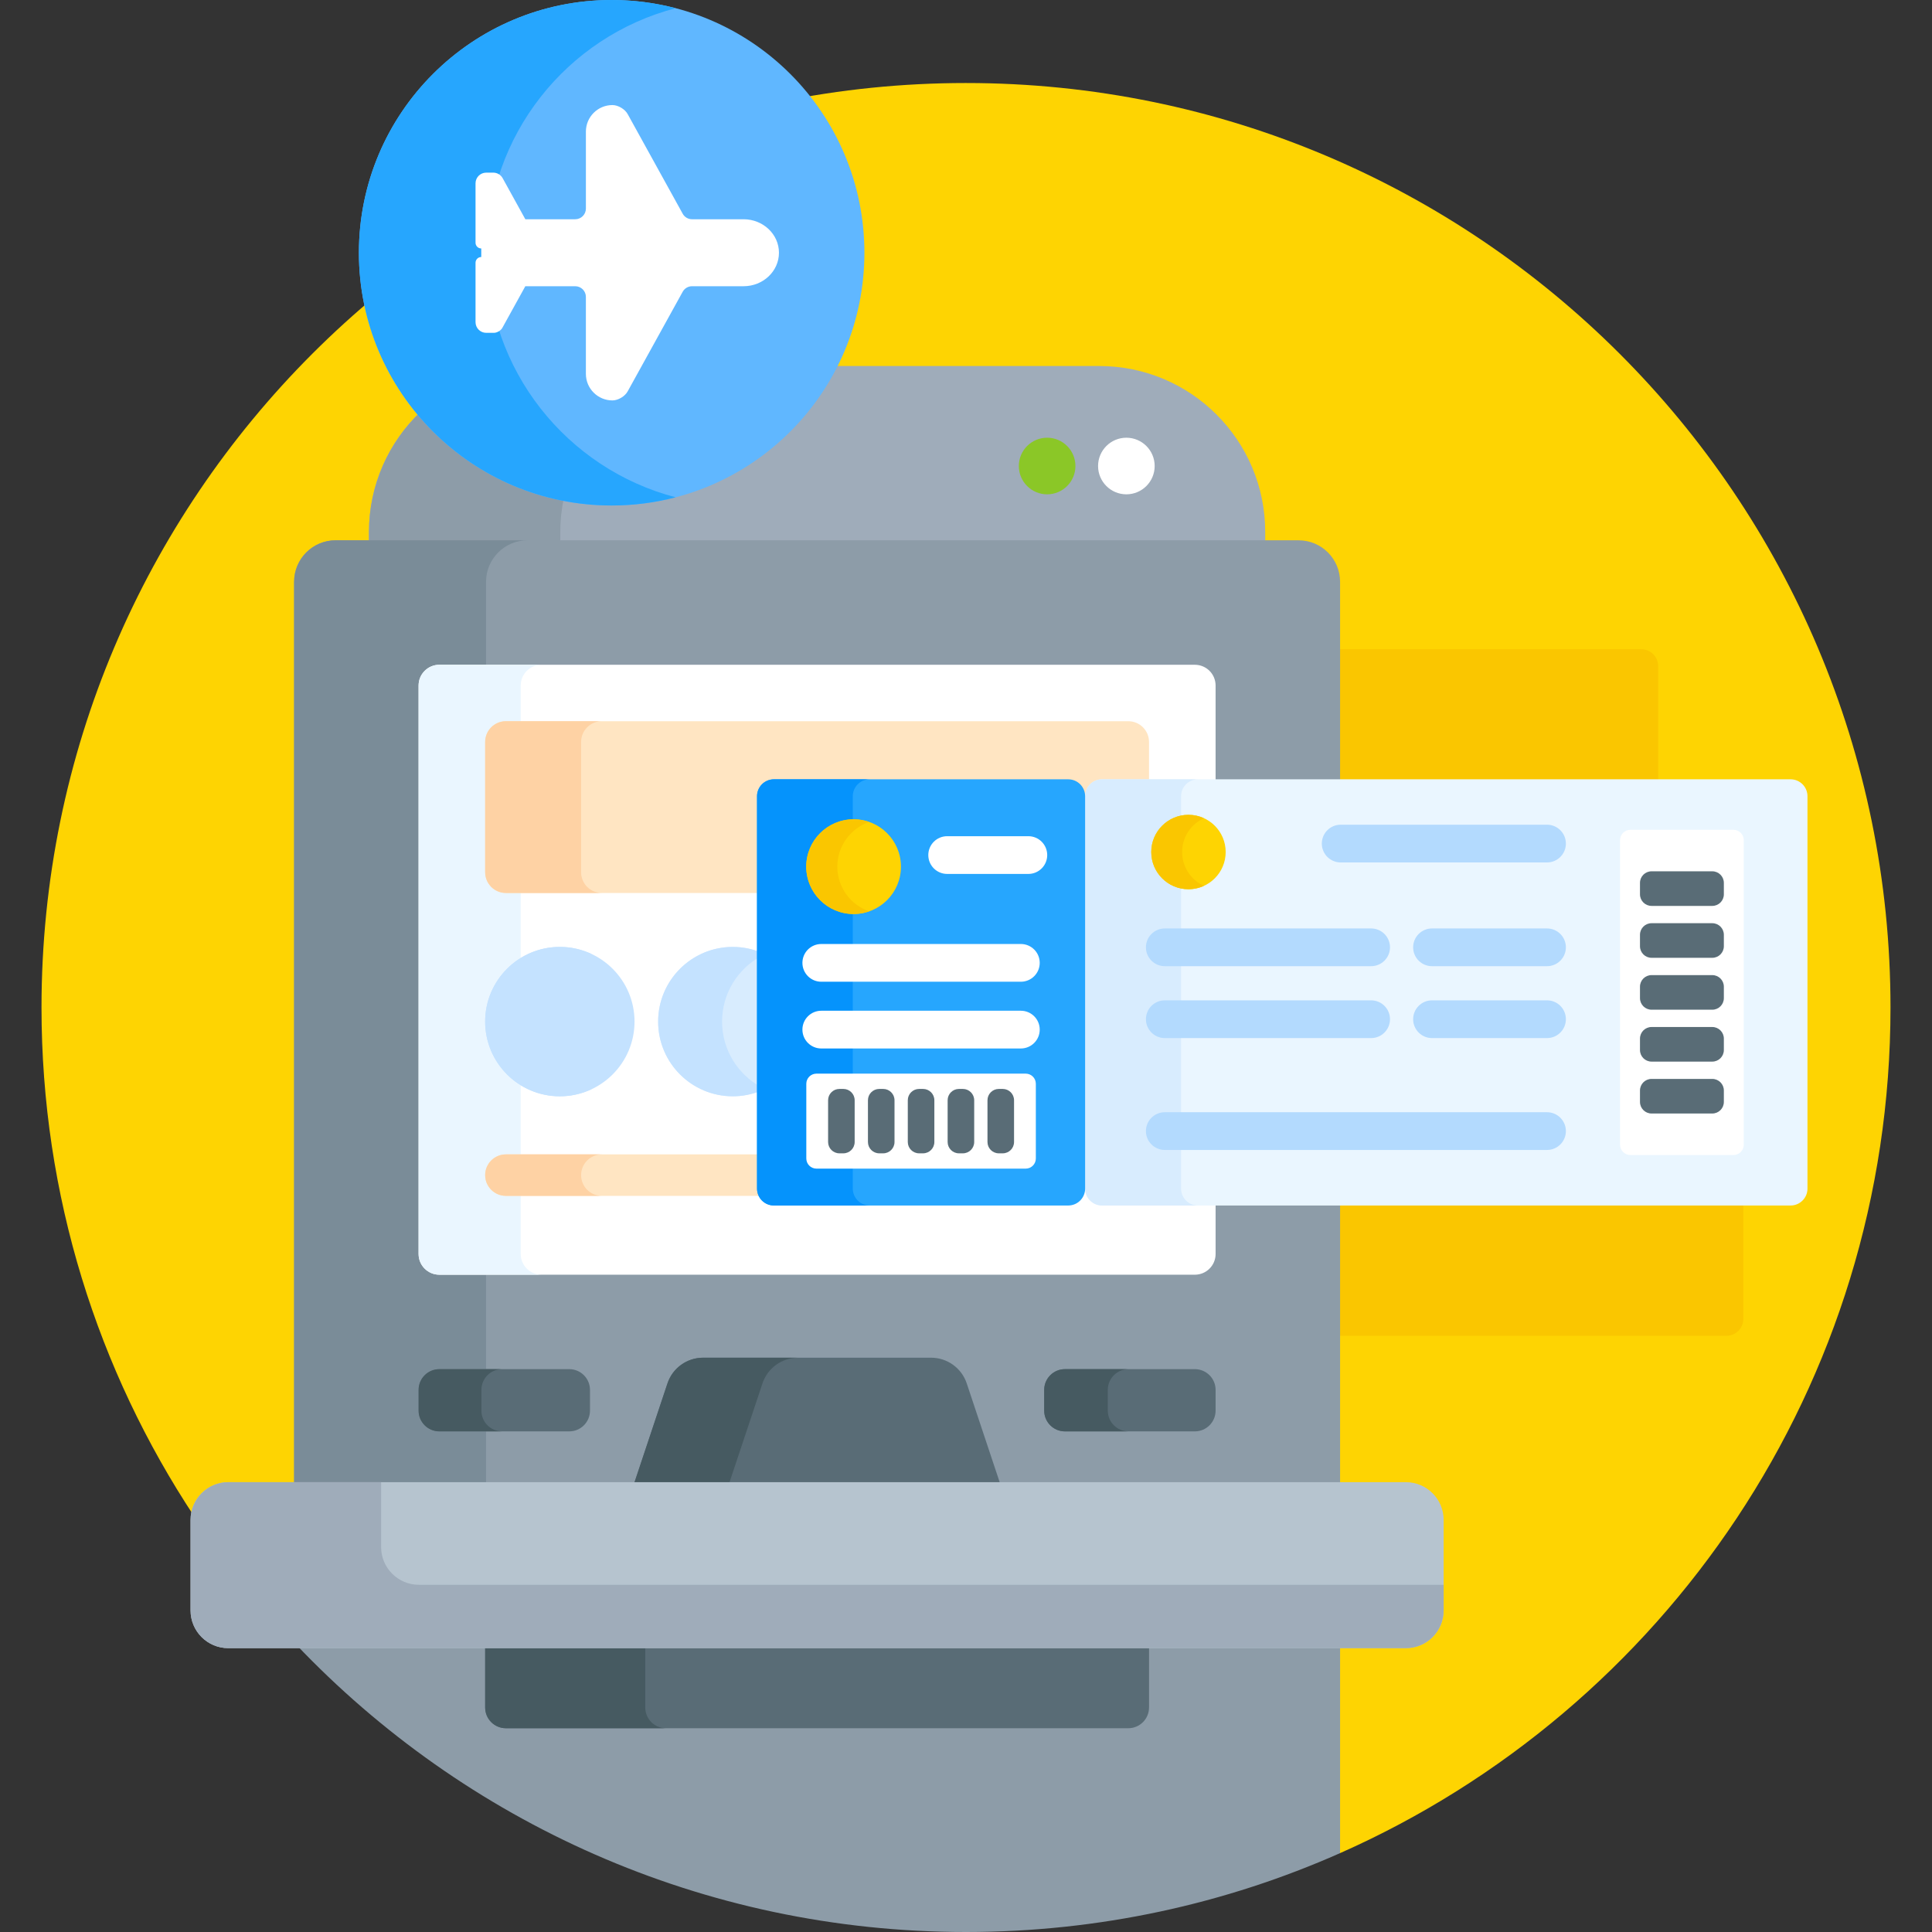 <svg id="Capa_1" enable-background="new 0 0 512 512" height="512" viewBox="0 0 512 512" width="512" xmlns="http://www.w3.org/2000/svg"><rect x="0" y="0" width="512" height="512" fill="#333333" stroke="none"/><g><g><path d="m256 22c-135.31 0-245 109.69-245 245 0 49.883 14.933 96.263 40.542 134.964.419-4.576 4.274-8.173 8.958-8.173h312.077c4.963 0 9 4.038 9 9v23.983c0 4.962-4.037 9-9 9h-18.443v54.672l1 .652c85.919-38.065 145.866-124.075 145.866-224.098 0-135.31-109.69-245-245-245z" fill="#fed402"/></g><path d="m354.134 207.524h85.297v-30.99c0-2.475-2.007-4.482-4.482-4.482h-80.815z" fill="#fac600"/><path d="m354.134 318.472v35.528h103.384c2.475 0 4.482-2.007 4.482-4.482v-31.046z" fill="#fac600"/><g><g><path d="m291.311 97h-70.49c-10.946 21.326-33.152 35.961-58.726 35.961-20.349 0-38.57-9.264-50.683-23.791-8.392 8.01-13.629 19.296-13.629 31.813v3.199h237.512v-3.199c0-24.291-19.692-43.983-43.984-43.983z" fill="#9facba"/><path d="m111.412 109.171c-8.392 8.01-13.629 19.296-13.629 31.813v3.199h50.705v-3.199c0-3.173.344-6.265.982-9.248-15.18-2.954-28.516-11.121-38.058-22.565z" fill="#8d9ca8"/><g><path d="m78.428 435.774c44.635 46.947 107.679 76.226 177.572 76.226 35.286 0 68.823-7.473 99.134-20.902v-55.324z" fill="#8d9ca8"/><path d="m292.051 318.472c-1.92 0-3.481-1.562-3.481-3.481h-2c-.001 1.92-1.563 3.482-3.482 3.482h-77.988c-1.92 0-3.481-1.562-3.481-3.482v-103.984c0-1.92 1.562-3.482 3.481-3.482h77.987c1.92 0 3.482 1.562 3.482 3.482h2c0-1.92 1.562-3.482 3.481-3.482h63.083v-53.345c0-6.073-4.923-10.996-10.996-10.996h-255.197c-6.073 0-10.996 4.923-10.996 10.996v239.612h277.189v-75.319h-63.082z" fill="#8d9ca8"/><path d="m116.429 379.331c-3.036 0-5.498-2.462-5.498-5.498v-5.498c0-3.036 2.461-5.498 5.498-5.498h12.381v-25.026h-12.381c-3.036 0-5.498-2.461-5.498-5.498v-150.644c0-3.036 2.461-5.498 5.498-5.498h12.381v-21.992c0-6.073 4.923-10.996 10.996-10.996h-50.866c-6.073 0-10.996 4.923-10.996 10.996v239.612h50.866v-14.46z" fill="#7a8c98"/></g><path d="m128.571 435.774v16.728c0 3.036 2.461 5.498 5.498 5.498h164.939c3.037 0 5.498-2.462 5.498-5.498v-16.728z" fill="#596c76"/><path d="m171 452.502v-16.728h-42.429v16.728c0 3.036 2.461 5.498 5.498 5.498h42.429c-3.037 0-5.498-2.462-5.498-5.498z" fill="#465a61"/><path d="m292.051 318.472c-1.92 0-3.481-1.562-3.481-3.481h-2c-.001 1.92-1.563 3.482-3.482 3.482h-77.988c-1.92 0-3.481-1.562-3.481-3.482v-103.984c0-1.92 1.562-3.482 3.481-3.482h77.987c1.92 0 3.482 1.562 3.482 3.482h2c0-1.92 1.562-3.482 3.481-3.482h30.095v-25.856c0-3.036-2.461-5.498-5.498-5.498h-200.218c-3.036 0-5.498 2.462-5.498 5.498v150.644c0 3.036 2.461 5.498 5.498 5.498h200.219c3.037 0 5.498-2.461 5.498-5.498v-13.841z" fill="#fff"/><path d="m138 332.313v-150.644c0-3.036 2.461-5.498 5.498-5.498h-27.068c-3.036 0-5.498 2.462-5.498 5.498v150.644c0 3.036 2.461 5.498 5.498 5.498h27.068c-3.037 0-5.498-2.461-5.498-5.498z" fill="#eaf6ff"/><path d="m265.254 393.791-9.057-27.171c-1.357-4.071-5.167-6.817-9.458-6.817h-60.4c-4.291 0-8.101 2.746-9.458 6.817l-9.057 27.171z" fill="#596c76"/><path d="m211.515 359.803h-25.176c-4.291 0-8.101 2.746-9.458 6.817l-9.057 27.171h25.176l9.057-27.171c1.357-4.071 5.167-6.817 9.458-6.817z" fill="#465a61"/><path d="m372.577 436.775h-312.077c-5.523 0-10-4.477-10-10v-23.984c0-5.523 4.477-10 10-10h312.077c5.523 0 10 4.477 10 10v23.984c0 5.522-4.477 10-10 10z" fill="#b6c4cf"/><path d="m111 419.984c-5.523 0-10-4.477-10-10v-17.193h-40.5c-5.523 0-10 4.477-10 10v23.984c0 5.523 4.477 10 10 10h312.078c5.523 0 10-4.477 10-10v-6.791z" fill="#9facba"/><path d="m201.618 211.007c0-1.92 1.562-3.482 3.481-3.482h77.987c1.92 0 3.482 1.562 3.482 3.482h2c0-1.92 1.562-3.482 3.481-3.482h12.456v-10.9c0-3.036-2.461-5.498-5.498-5.498h-164.938c-3.036 0-5.498 2.462-5.498 5.498v34.526c0 3.037 2.461 5.498 5.498 5.498h67.549z" fill="#ffe5c2"/><path d="m474.518 206.525h-182.467c-2.476 0-4.482 2.007-4.482 4.482l-1 3.077v97.709l1 3.198c0 2.475 2.007 4.482 4.482 4.482h182.467c2.475 0 4.482-2.007 4.482-4.482v-103.984c0-2.476-2.007-4.482-4.482-4.482z" fill="#eaf6ff"/><path d="m154 231.15v-34.526c0-3.036 2.462-5.498 5.498-5.498h-25.429c-3.036 0-5.498 2.462-5.498 5.498v34.526c0 3.037 2.461 5.498 5.498 5.498h25.429c-3.036 0-5.498-2.461-5.498-5.498z" fill="#fed2a4"/><g><path d="m201.618 314.99v-9.067h-67.549c-3.036 0-5.498 2.462-5.498 5.498s2.461 5.498 5.498 5.498h68.135c-.369-.553-.586-1.216-.586-1.929z" fill="#ffe5c2"/></g><path d="m154 311.421c0-3.036 2.462-5.498 5.498-5.498h-25.429c-3.036 0-5.498 2.462-5.498 5.498s2.461 5.498 5.498 5.498h25.429c-3.036 0-5.498-2.462-5.498-5.498z" fill="#fed2a4"/><path d="m316.648 379.331h-34.426c-3.036 0-5.498-2.462-5.498-5.498v-5.498c0-3.036 2.462-5.498 5.498-5.498h34.426c3.036 0 5.498 2.462 5.498 5.498v5.498c0 3.037-2.462 5.498-5.498 5.498z" fill="#596c76"/><path d="m293.578 373.833v-5.498c0-3.036 2.461-5.498 5.498-5.498h-16.854c-3.036 0-5.498 2.461-5.498 5.498v5.498c0 3.036 2.461 5.498 5.498 5.498h16.854c-3.036 0-5.498-2.461-5.498-5.498z" fill="#465a61"/><path d="m150.855 379.331h-34.425c-3.036 0-5.498-2.462-5.498-5.498v-5.498c0-3.036 2.462-5.498 5.498-5.498h34.426c3.036 0 5.498 2.462 5.498 5.498v5.498c-.001 3.037-2.462 5.498-5.499 5.498z" fill="#596c76"/><path d="m127.578 373.833v-5.498c0-3.036 2.461-5.498 5.498-5.498h-16.647c-3.036 0-5.498 2.461-5.498 5.498v5.498c0 3.036 2.461 5.498 5.498 5.498h16.647c-3.036 0-5.498-2.461-5.498-5.498z" fill="#465a61"/></g><circle cx="148.364" cy="270.736" fill="#c4e2ff" r="19.793"/><path d="m145.415 270.736c0-7.915 4.657-14.725 11.371-17.892-2.558-1.207-5.406-1.901-8.422-1.901-10.931 0-19.793 8.862-19.793 19.793s8.861 19.793 19.793 19.793c3.016 0 5.863-.694 8.422-1.901-6.714-3.167-11.371-9.977-11.371-17.892z" fill="#c4e2ff"/><path d="m201.618 252.391c-2.291-.926-4.788-1.448-7.411-1.448-10.931 0-19.793 8.862-19.793 19.793s8.862 19.793 19.793 19.793c2.623 0 5.12-.522 7.411-1.448z" fill="#d8ecfe"/><path d="m201.618 288.051c-6.107-3.368-10.257-9.847-10.257-17.315s4.149-13.947 10.257-17.315v-1.017c-2.29-.932-4.786-1.46-7.411-1.46-10.931 0-19.793 8.862-19.793 19.793s8.862 19.793 19.793 19.793c2.625 0 5.121-.528 7.411-1.46z" fill="#c4e2ff"/><circle cx="277.5" cy="123.5" fill="#8bc727" r="7.5"/><circle cx="298.5" cy="123.5" fill="#fff" r="7.5"/></g><g><circle cx="162.095" cy="66.981" fill="#60b7ff" r="66.981"/><path d="m129.039 66.981c0-31.131 21.24-57.297 50.018-64.809-5.418-1.414-11.101-2.172-16.962-2.172-36.992 0-66.981 29.988-66.981 66.981s29.988 66.981 66.981 66.981c5.861 0 11.544-.758 16.962-2.172-28.778-7.512-50.018-33.678-50.018-64.809z" fill="#26a6fe"/><path d="m197.04 58.104h-13.641c-1.03 0-1.979-.56-2.477-1.462l-14.594-26.424c-.722-1.306-2.532-2.374-4.024-2.374-3.886 0-7.036 3.15-7.036 7.036v20.393c0 1.563-1.267 2.83-2.83 2.83h-13.107c-.037 0-.073.005-.11.005l-6.015-10.893c-.498-.902-1.447-1.462-2.478-1.462h-1.875c-1.563 0-2.83 1.267-2.83 2.83v15.749c0 .833.68 1.516 1.515 1.516v2.263c-.834 0-1.515.682-1.515 1.516v15.749c0 1.563 1.267 2.83 2.83 2.83h2.029c.834 0 1.846-.598 2.249-1.326l6.09-11.03c.037.001.073.005.11.005h13.107c1.563 0 2.83 1.267 2.83 2.83v20.395c0 3.886 3.15 7.036 7.036 7.036 1.491 0 3.302-1.068 4.023-2.375l14.594-26.424c.498-.902 1.447-1.462 2.477-1.462h13.642c5.188 0 9.394-3.973 9.394-8.875.001-4.902-4.206-8.876-9.394-8.876z" fill="#fff"/></g><g><path d="m313 314.99v-103.983c0-2.475 2.007-4.482 4.482-4.482h-25.431c-2.476 0-4.482 2.007-4.482 4.482v103.983c0 2.475 2.007 4.482 4.482 4.482h25.431c-2.475 0-4.482-2.007-4.482-4.482z" fill="#d8ecfe"/><g><path d="m283.087 319.472h-77.987c-2.475 0-4.482-2.007-4.482-4.482v-103.983c0-2.475 2.007-4.482 4.482-4.482h77.987c2.475 0 4.482 2.007 4.482 4.482v103.983c0 2.475-2.007 4.482-4.482 4.482z" fill="#26a6fe"/></g><path d="m226 314.99v-103.983c0-2.475 2.007-4.482 4.482-4.482h-25.382c-2.475 0-4.482 2.007-4.482 4.482v103.983c0 2.475 2.007 4.482 4.482 4.482h25.382c-2.475 0-4.482-2.007-4.482-4.482z" fill="#0593fc"/><g><g><path d="m459.37 306.096h-27.289c-1.519 0-2.751-1.232-2.751-2.751v-80.693c0-1.519 1.232-2.751 2.751-2.751h27.289c1.519 0 2.751 1.232 2.751 2.751v80.693c0 1.519-1.232 2.751-2.751 2.751z" fill="#fff"/></g><g><g><path d="m434.612 233.973v3.032c0 1.695 1.374 3.069 3.069 3.069h16.09c1.695 0 3.069-1.374 3.069-3.069v-3.032c0-1.695-1.374-3.069-3.069-3.069h-16.09c-1.695 0-3.069 1.374-3.069 3.069z" fill="#596c76"/></g><g><path d="m437.681 253.828h16.09c1.695 0 3.069-1.374 3.069-3.069v-3.032c0-1.695-1.374-3.069-3.069-3.069h-16.09c-1.695 0-3.069 1.374-3.069 3.069v3.032c0 1.695 1.374 3.069 3.069 3.069z" fill="#596c76"/></g><g><path d="m437.681 267.583h16.09c1.695 0 3.069-1.374 3.069-3.069v-3.032c0-1.695-1.374-3.069-3.069-3.069h-16.09c-1.695 0-3.069 1.374-3.069 3.069v3.032c0 1.695 1.374 3.069 3.069 3.069z" fill="#596c76"/></g><g><path d="m437.681 281.337h16.09c1.695 0 3.069-1.374 3.069-3.069v-3.032c0-1.695-1.374-3.069-3.069-3.069h-16.09c-1.695 0-3.069 1.374-3.069 3.069v3.032c0 1.696 1.374 3.069 3.069 3.069z" fill="#596c76"/></g><g><path d="m437.681 295.092h16.09c1.695 0 3.069-1.374 3.069-3.069v-3.032c0-1.695-1.374-3.069-3.069-3.069h-16.09c-1.695 0-3.069 1.374-3.069 3.069v3.032c0 1.695 1.374 3.069 3.069 3.069z" fill="#596c76"/></g></g></g><g><g><path d="m213.679 307.009v-19.796c0-1.485 1.204-2.689 2.689-2.689h55.451c1.485 0 2.689 1.204 2.689 2.689v19.796c0 1.485-1.204 2.689-2.689 2.689h-55.451c-1.485 0-2.689-1.204-2.689-2.689z" fill="#fff"/></g><g><g><path d="m265.733 288.579h-1.04c-1.657 0-3 1.343-3 3v11.064c0 1.657 1.343 3 3 3h1.04c1.657 0 3-1.343 3-3v-11.064c0-1.657-1.343-3-3-3z" fill="#596c76"/></g><g><path d="m251.133 291.579v11.064c0 1.657 1.343 3 3 3h1.04c1.657 0 3-1.343 3-3v-11.064c0-1.657-1.343-3-3-3h-1.04c-1.657 0-3 1.343-3 3z" fill="#596c76"/></g><g><path d="m240.574 291.579v11.064c0 1.657 1.343 3 3 3h1.04c1.657 0 3-1.343 3-3v-11.064c0-1.657-1.343-3-3-3h-1.04c-1.657 0-3 1.343-3 3z" fill="#596c76"/></g><g><path d="m230.014 291.579v11.064c0 1.657 1.343 3 3 3h1.04c1.657 0 3-1.343 3-3v-11.064c0-1.657-1.343-3-3-3h-1.04c-1.657 0-3 1.343-3 3z" fill="#596c76"/></g><g><path d="m219.454 291.579v11.064c0 1.657 1.343 3 3 3h1.04c1.657 0 3-1.343 3-3v-11.064c0-1.657-1.343-3-3-3h-1.04c-1.657 0-3 1.343-3 3z" fill="#596c76"/></g></g></g><g><g><circle cx="226.213" cy="229.672" fill="#fed402" r="12.55"/></g><path d="m221.901 229.672c0-5.486 3.526-10.138 8.431-11.844-1.292-.449-2.674-.706-4.118-.706-6.931 0-12.55 5.619-12.55 12.55s5.619 12.55 12.55 12.55c1.445 0 2.827-.256 4.118-.706-4.905-1.706-8.431-6.357-8.431-11.844z" fill="#fac600"/><g><g><path d="m272.523 231.602h-21.514c-2.762 0-5-2.239-5-5s2.238-5 5-5h21.514c2.762 0 5 2.239 5 5s-2.238 5-5 5z" fill="#fff"/></g></g></g><g><g><path d="m270.538 260.17h-52.889c-2.762 0-5-2.239-5-5s2.238-5 5-5h52.889c2.762 0 5 2.239 5 5s-2.239 5-5 5z" fill="#fff"/></g><g><path d="m270.538 277.858h-52.889c-2.762 0-5-2.239-5-5s2.238-5 5-5h52.889c2.762 0 5 2.239 5 5s-2.239 5-5 5z" fill="#fff"/></g></g><g><path d="m409.977 228.556h-54.682c-2.762 0-5-2.239-5-5s2.238-5 5-5h54.682c2.762 0 5 2.239 5 5s-2.238 5-5 5z" fill="#b3dafe"/></g><g><g><path d="m363.364 256.05h-54.681c-2.762 0-5-2.239-5-5s2.238-5 5-5h54.681c2.762 0 5 2.239 5 5s-2.238 5-5 5z" fill="#b3dafe"/></g><g><path d="m363.364 275.102h-54.681c-2.762 0-5-2.239-5-5s2.238-5 5-5h54.681c2.762 0 5 2.239 5 5s-2.238 5-5 5z" fill="#b3dafe"/></g></g><g><g><path d="m409.977 256.05h-30.479c-2.762 0-5-2.239-5-5s2.238-5 5-5h30.479c2.762 0 5 2.239 5 5s-2.238 5-5 5z" fill="#b3dafe"/></g><g><path d="m409.977 275.102h-30.479c-2.762 0-5-2.239-5-5s2.238-5 5-5h30.479c2.762 0 5 2.239 5 5s-2.238 5-5 5z" fill="#b3dafe"/></g></g><g><path d="m409.977 304.751h-101.294c-2.762 0-5-2.239-5-5s2.238-5 5-5h101.294c2.762 0 5 2.239 5 5s-2.238 5-5 5z" fill="#b3dafe"/></g><g><circle cx="314.958" cy="225.797" fill="#fed402" r="9.86"/></g><path d="m313.279 225.797c0-3.984 2.368-7.409 5.77-8.964-1.247-.57-2.63-.897-4.091-.897-5.446 0-9.861 4.415-9.861 9.86s4.415 9.86 9.861 9.86c1.461 0 2.844-.326 4.091-.897-3.402-1.553-5.77-4.977-5.77-8.962z" fill="#fac600"/></g></g></svg>